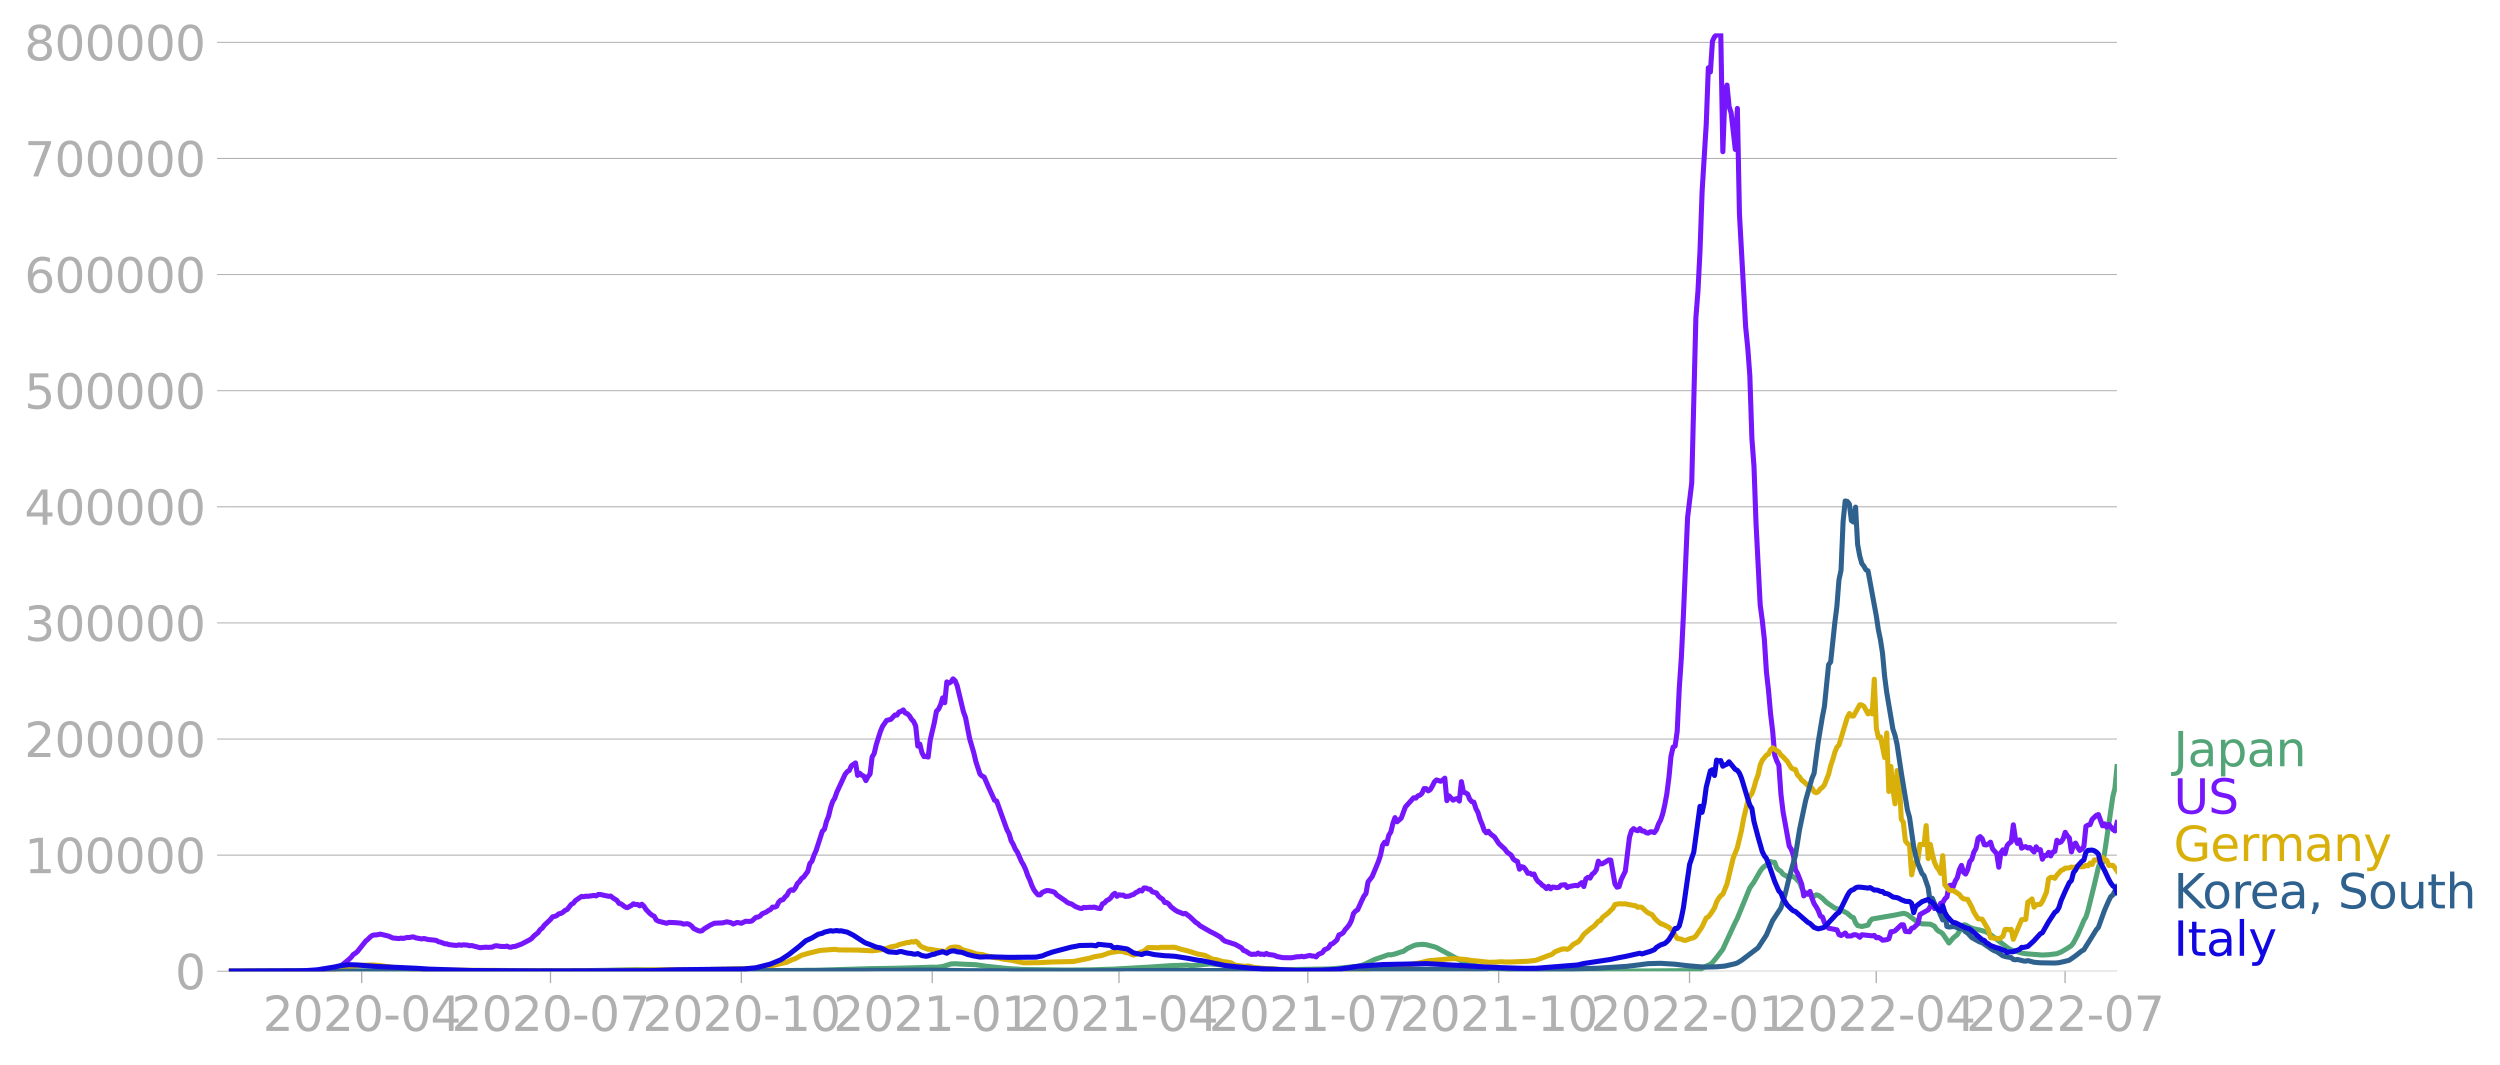 <svg xmlns:xlink="http://www.w3.org/1999/xlink" width="985.137" height="419.721" viewBox="0 0 738.852 314.791" xmlns="http://www.w3.org/2000/svg"><defs><style>*{stroke-linejoin:round;stroke-linecap:butt}</style></defs><g id="figure_1"><path d="M0 314.791h738.852V0H0v314.791z" style="fill:none" id="patch_1"/><g id="axes_1"><path d="M67.645 287.042h558V9.842h-558v277.2z" style="fill:none" id="patch_2"/><g id="matplotlib.axis_1"><g id="xtick_1"><g id="line2d_1"><defs><path id="m5f3903cfe8" d="M0 0v3.5" style="stroke:#b0b0b0;stroke-width:.4"/></defs><use xlink:href="#m5f3903cfe8" x="106.889" y="287.042" style="fill:#b0b0b0;stroke:#b0b0b0;stroke-width:.4"/></g><g style="fill:#b0b0b0" transform="matrix(.14 0 0 -.14 77.641 304.68)" id="text_1"><defs><path id="DejaVuSans-32" d="M1228 531h2203V0H469v531q359 372 979 998 621 627 780 809 303 340 423 576 121 236 121 464 0 372-261 606-261 235-680 235-297 0-627-103-329-103-704-313v638q381 153 712 231 332 78 607 78 725 0 1156-363 431-362 431-968 0-288-108-546-107-257-392-607-78-91-497-524-418-433-1181-1211z" transform="scale(.016)"/><path id="DejaVuSans-30" d="M2034 4250q-487 0-733-480-245-479-245-1442 0-959 245-1439 246-480 733-480 491 0 736 480 246 480 246 1439 0 963-246 1442-245 480-736 480zm0 500q785 0 1199-621 414-620 414-1801 0-1178-414-1799Q2819-91 2034-91q-784 0-1198 620-414 621-414 1799 0 1181 414 1801 414 621 1198 621z" transform="scale(.016)"/><path id="DejaVuSans-2d" d="M313 2009h1684v-512H313v512z" transform="scale(.016)"/><path id="DejaVuSans-34" d="M2419 4116 825 1625h1594v2491zm-166 550h794V1625h666v-525h-666V0h-628v1100H313v609l1940 2957z" transform="scale(.016)"/></defs><use xlink:href="#DejaVuSans-32"/><use xlink:href="#DejaVuSans-30" x="63.623"/><use xlink:href="#DejaVuSans-32" x="127.246"/><use xlink:href="#DejaVuSans-30" x="190.869"/><use xlink:href="#DejaVuSans-2d" x="254.492"/><use xlink:href="#DejaVuSans-30" x="290.576"/><use xlink:href="#DejaVuSans-34" x="354.199"/></g></g><g id="xtick_2"><use xlink:href="#m5f3903cfe8" x="162.689" y="287.042" style="fill:#b0b0b0;stroke:#b0b0b0;stroke-width:.4" id="line2d_2"/><g style="fill:#b0b0b0" transform="matrix(.14 0 0 -.14 133.441 304.68)" id="text_2"><defs><path id="DejaVuSans-37" d="M525 4666h3000v-269L1831 0h-659l1594 4134H525v532z" transform="scale(.016)"/></defs><use xlink:href="#DejaVuSans-32"/><use xlink:href="#DejaVuSans-30" x="63.623"/><use xlink:href="#DejaVuSans-32" x="127.246"/><use xlink:href="#DejaVuSans-30" x="190.869"/><use xlink:href="#DejaVuSans-2d" x="254.492"/><use xlink:href="#DejaVuSans-30" x="290.576"/><use xlink:href="#DejaVuSans-37" x="354.199"/></g></g><g id="xtick_3"><use xlink:href="#m5f3903cfe8" x="219.102" y="287.042" style="fill:#b0b0b0;stroke:#b0b0b0;stroke-width:.4" id="line2d_3"/><g style="fill:#b0b0b0" transform="matrix(.14 0 0 -.14 189.854 304.68)" id="text_3"><defs><path id="DejaVuSans-31" d="M794 531h1031v3560L703 3866v575l1116 225h631V531h1031V0H794v531z" transform="scale(.016)"/></defs><use xlink:href="#DejaVuSans-32"/><use xlink:href="#DejaVuSans-30" x="63.623"/><use xlink:href="#DejaVuSans-32" x="127.246"/><use xlink:href="#DejaVuSans-30" x="190.869"/><use xlink:href="#DejaVuSans-2d" x="254.492"/><use xlink:href="#DejaVuSans-31" x="290.576"/><use xlink:href="#DejaVuSans-30" x="354.199"/></g></g><g id="xtick_4"><use xlink:href="#m5f3903cfe8" x="275.515" y="287.042" style="fill:#b0b0b0;stroke:#b0b0b0;stroke-width:.4" id="line2d_4"/><g style="fill:#b0b0b0" transform="matrix(.14 0 0 -.14 246.267 304.68)" id="text_4"><use xlink:href="#DejaVuSans-32"/><use xlink:href="#DejaVuSans-30" x="63.623"/><use xlink:href="#DejaVuSans-32" x="127.246"/><use xlink:href="#DejaVuSans-31" x="190.869"/><use xlink:href="#DejaVuSans-2d" x="254.492"/><use xlink:href="#DejaVuSans-30" x="290.576"/><use xlink:href="#DejaVuSans-31" x="354.199"/></g></g><g id="xtick_5"><use xlink:href="#m5f3903cfe8" x="330.702" y="287.042" style="fill:#b0b0b0;stroke:#b0b0b0;stroke-width:.4" id="line2d_5"/><g style="fill:#b0b0b0" transform="matrix(.14 0 0 -.14 301.454 304.68)" id="text_5"><use xlink:href="#DejaVuSans-32"/><use xlink:href="#DejaVuSans-30" x="63.623"/><use xlink:href="#DejaVuSans-32" x="127.246"/><use xlink:href="#DejaVuSans-31" x="190.869"/><use xlink:href="#DejaVuSans-2d" x="254.492"/><use xlink:href="#DejaVuSans-30" x="290.576"/><use xlink:href="#DejaVuSans-34" x="354.199"/></g></g><g id="xtick_6"><use xlink:href="#m5f3903cfe8" x="386.502" y="287.042" style="fill:#b0b0b0;stroke:#b0b0b0;stroke-width:.4" id="line2d_6"/><g style="fill:#b0b0b0" transform="matrix(.14 0 0 -.14 357.254 304.68)" id="text_6"><use xlink:href="#DejaVuSans-32"/><use xlink:href="#DejaVuSans-30" x="63.623"/><use xlink:href="#DejaVuSans-32" x="127.246"/><use xlink:href="#DejaVuSans-31" x="190.869"/><use xlink:href="#DejaVuSans-2d" x="254.492"/><use xlink:href="#DejaVuSans-30" x="290.576"/><use xlink:href="#DejaVuSans-37" x="354.199"/></g></g><g id="xtick_7"><use xlink:href="#m5f3903cfe8" x="442.915" y="287.042" style="fill:#b0b0b0;stroke:#b0b0b0;stroke-width:.4" id="line2d_7"/><g style="fill:#b0b0b0" transform="matrix(.14 0 0 -.14 413.667 304.68)" id="text_7"><use xlink:href="#DejaVuSans-32"/><use xlink:href="#DejaVuSans-30" x="63.623"/><use xlink:href="#DejaVuSans-32" x="127.246"/><use xlink:href="#DejaVuSans-31" x="190.869"/><use xlink:href="#DejaVuSans-2d" x="254.492"/><use xlink:href="#DejaVuSans-31" x="290.576"/><use xlink:href="#DejaVuSans-30" x="354.199"/></g></g><g id="xtick_8"><use xlink:href="#m5f3903cfe8" x="499.329" y="287.042" style="fill:#b0b0b0;stroke:#b0b0b0;stroke-width:.4" id="line2d_8"/><g style="fill:#b0b0b0" transform="matrix(.14 0 0 -.14 470.08 304.68)" id="text_8"><use xlink:href="#DejaVuSans-32"/><use xlink:href="#DejaVuSans-30" x="63.623"/><use xlink:href="#DejaVuSans-32" x="127.246"/><use xlink:href="#DejaVuSans-32" x="190.869"/><use xlink:href="#DejaVuSans-2d" x="254.492"/><use xlink:href="#DejaVuSans-30" x="290.576"/><use xlink:href="#DejaVuSans-31" x="354.199"/></g></g><g id="xtick_9"><use xlink:href="#m5f3903cfe8" x="554.515" y="287.042" style="fill:#b0b0b0;stroke:#b0b0b0;stroke-width:.4" id="line2d_9"/><g style="fill:#b0b0b0" transform="matrix(.14 0 0 -.14 525.267 304.68)" id="text_9"><use xlink:href="#DejaVuSans-32"/><use xlink:href="#DejaVuSans-30" x="63.623"/><use xlink:href="#DejaVuSans-32" x="127.246"/><use xlink:href="#DejaVuSans-32" x="190.869"/><use xlink:href="#DejaVuSans-2d" x="254.492"/><use xlink:href="#DejaVuSans-30" x="290.576"/><use xlink:href="#DejaVuSans-34" x="354.199"/></g></g><g id="xtick_10"><use xlink:href="#m5f3903cfe8" x="610.315" y="287.042" style="fill:#b0b0b0;stroke:#b0b0b0;stroke-width:.4" id="line2d_10"/><g style="fill:#b0b0b0" transform="matrix(.14 0 0 -.14 581.067 304.68)" id="text_10"><use xlink:href="#DejaVuSans-32"/><use xlink:href="#DejaVuSans-30" x="63.623"/><use xlink:href="#DejaVuSans-32" x="127.246"/><use xlink:href="#DejaVuSans-32" x="190.869"/><use xlink:href="#DejaVuSans-2d" x="254.492"/><use xlink:href="#DejaVuSans-30" x="290.576"/><use xlink:href="#DejaVuSans-37" x="354.199"/></g></g></g><g id="matplotlib.axis_2"><g id="ytick_1"><path d="M67.645 287.042h558" clip-path="url(#p2daef84102)" style="fill:none;stroke:#b0b0b0;stroke-width:.3;stroke-linecap:square" id="line2d_11"/><g id="line2d_12"><defs><path id="m4e6858ea18" d="M0 0h-3.5" style="stroke:#b0b0b0;stroke-width:.3"/></defs><use xlink:href="#m4e6858ea18" x="67.645" y="287.042" style="fill:#b0b0b0;stroke:#b0b0b0;stroke-width:.3"/></g><use xlink:href="#DejaVuSans-30" style="fill:#b0b0b0" transform="matrix(.14 0 0 -.14 51.737 292.36)" id="text_11"/></g><g id="ytick_2"><path d="M67.645 252.726h558" clip-path="url(#p2daef84102)" style="fill:none;stroke:#b0b0b0;stroke-width:.3;stroke-linecap:square" id="line2d_13"/><use xlink:href="#m4e6858ea18" x="67.645" y="252.726" style="fill:#b0b0b0;stroke:#b0b0b0;stroke-width:.3" id="line2d_14"/><g style="fill:#b0b0b0" transform="matrix(.14 0 0 -.14 7.2 258.045)" id="text_12"><use xlink:href="#DejaVuSans-31"/><use xlink:href="#DejaVuSans-30" x="63.623"/><use xlink:href="#DejaVuSans-30" x="127.246"/><use xlink:href="#DejaVuSans-30" x="190.869"/><use xlink:href="#DejaVuSans-30" x="254.492"/><use xlink:href="#DejaVuSans-30" x="318.115"/></g></g><g id="ytick_3"><path d="M67.645 218.41h558" clip-path="url(#p2daef84102)" style="fill:none;stroke:#b0b0b0;stroke-width:.3;stroke-linecap:square" id="line2d_15"/><use xlink:href="#m4e6858ea18" x="67.645" y="218.411" style="fill:#b0b0b0;stroke:#b0b0b0;stroke-width:.3" id="line2d_16"/><g style="fill:#b0b0b0" transform="matrix(.14 0 0 -.14 7.2 223.73)" id="text_13"><use xlink:href="#DejaVuSans-32"/><use xlink:href="#DejaVuSans-30" x="63.623"/><use xlink:href="#DejaVuSans-30" x="127.246"/><use xlink:href="#DejaVuSans-30" x="190.869"/><use xlink:href="#DejaVuSans-30" x="254.492"/><use xlink:href="#DejaVuSans-30" x="318.115"/></g></g><g id="ytick_4"><path d="M67.645 184.096h558" clip-path="url(#p2daef84102)" style="fill:none;stroke:#b0b0b0;stroke-width:.3;stroke-linecap:square" id="line2d_17"/><use xlink:href="#m4e6858ea18" x="67.645" y="184.096" style="fill:#b0b0b0;stroke:#b0b0b0;stroke-width:.3" id="line2d_18"/><g style="fill:#b0b0b0" transform="matrix(.14 0 0 -.14 7.2 189.415)" id="text_14"><defs><path id="DejaVuSans-33" d="M2597 2516q453-97 707-404 255-306 255-756 0-690-475-1069Q2609-91 1734-91q-293 0-604 58T488 141v609q262-153 574-231 313-78 654-78 593 0 904 234t311 681q0 413-289 645-289 233-804 233h-544v519h569q465 0 712 186t247 536q0 359-255 551-254 193-729 193-260 0-557-57-297-56-653-174v562q360 100 674 150t592 50q719 0 1137-327 419-326 419-882 0-388-222-655t-631-370z" transform="scale(.016)"/></defs><use xlink:href="#DejaVuSans-33"/><use xlink:href="#DejaVuSans-30" x="63.623"/><use xlink:href="#DejaVuSans-30" x="127.246"/><use xlink:href="#DejaVuSans-30" x="190.869"/><use xlink:href="#DejaVuSans-30" x="254.492"/><use xlink:href="#DejaVuSans-30" x="318.115"/></g></g><g id="ytick_5"><path d="M67.645 149.78h558" clip-path="url(#p2daef84102)" style="fill:none;stroke:#b0b0b0;stroke-width:.3;stroke-linecap:square" id="line2d_19"/><use xlink:href="#m4e6858ea18" x="67.645" y="149.78" style="fill:#b0b0b0;stroke:#b0b0b0;stroke-width:.3" id="line2d_20"/><g style="fill:#b0b0b0" transform="matrix(.14 0 0 -.14 7.2 155.1)" id="text_15"><use xlink:href="#DejaVuSans-34"/><use xlink:href="#DejaVuSans-30" x="63.623"/><use xlink:href="#DejaVuSans-30" x="127.246"/><use xlink:href="#DejaVuSans-30" x="190.869"/><use xlink:href="#DejaVuSans-30" x="254.492"/><use xlink:href="#DejaVuSans-30" x="318.115"/></g></g><g id="ytick_6"><path d="M67.645 115.465h558" clip-path="url(#p2daef84102)" style="fill:none;stroke:#b0b0b0;stroke-width:.3;stroke-linecap:square" id="line2d_21"/><use xlink:href="#m4e6858ea18" x="67.645" y="115.465" style="fill:#b0b0b0;stroke:#b0b0b0;stroke-width:.3" id="line2d_22"/><g style="fill:#b0b0b0" transform="matrix(.14 0 0 -.14 7.2 120.784)" id="text_16"><defs><path id="DejaVuSans-35" d="M691 4666h2478v-532H1269V2991q137 47 274 70 138 23 276 23 781 0 1237-428 457-428 457-1159 0-753-469-1171Q2575-91 1722-91q-294 0-599 50Q819 9 494 109v635q281-153 581-228t634-75q541 0 856 284 316 284 316 772 0 487-316 771-315 285-856 285-253 0-505-56-251-56-513-175v2344z" transform="scale(.016)"/></defs><use xlink:href="#DejaVuSans-35"/><use xlink:href="#DejaVuSans-30" x="63.623"/><use xlink:href="#DejaVuSans-30" x="127.246"/><use xlink:href="#DejaVuSans-30" x="190.869"/><use xlink:href="#DejaVuSans-30" x="254.492"/><use xlink:href="#DejaVuSans-30" x="318.115"/></g></g><g id="ytick_7"><path d="M67.645 81.15h558" clip-path="url(#p2daef84102)" style="fill:none;stroke:#b0b0b0;stroke-width:.3;stroke-linecap:square" id="line2d_23"/><use xlink:href="#m4e6858ea18" x="67.645" y="81.15" style="fill:#b0b0b0;stroke:#b0b0b0;stroke-width:.3" id="line2d_24"/><g style="fill:#b0b0b0" transform="matrix(.14 0 0 -.14 7.2 86.468)" id="text_17"><defs><path id="DejaVuSans-36" d="M2113 2584q-425 0-674-291-248-290-248-796 0-503 248-796 249-292 674-292t673 292q248 293 248 796 0 506-248 796-248 291-673 291zm1253 1979v-575q-238 112-480 171-242 60-480 60-625 0-955-422-329-422-376-1275 184 272 462 417 279 145 613 145 703 0 1111-427 408-426 408-1160 0-719-425-1154Q2819-91 2113-91q-810 0-1238 620-428 621-428 1799 0 1106 525 1764t1409 658q238 0 480-47t505-140z" transform="scale(.016)"/></defs><use xlink:href="#DejaVuSans-36"/><use xlink:href="#DejaVuSans-30" x="63.623"/><use xlink:href="#DejaVuSans-30" x="127.246"/><use xlink:href="#DejaVuSans-30" x="190.869"/><use xlink:href="#DejaVuSans-30" x="254.492"/><use xlink:href="#DejaVuSans-30" x="318.115"/></g></g><g id="ytick_8"><path d="M67.645 46.834h558" clip-path="url(#p2daef84102)" style="fill:none;stroke:#b0b0b0;stroke-width:.3;stroke-linecap:square" id="line2d_25"/><use xlink:href="#m4e6858ea18" x="67.645" y="46.834" style="fill:#b0b0b0;stroke:#b0b0b0;stroke-width:.3" id="line2d_26"/><g style="fill:#b0b0b0" transform="matrix(.14 0 0 -.14 7.2 52.153)" id="text_18"><use xlink:href="#DejaVuSans-37"/><use xlink:href="#DejaVuSans-30" x="63.623"/><use xlink:href="#DejaVuSans-30" x="127.246"/><use xlink:href="#DejaVuSans-30" x="190.869"/><use xlink:href="#DejaVuSans-30" x="254.492"/><use xlink:href="#DejaVuSans-30" x="318.115"/></g></g><g id="ytick_9"><path d="M67.645 12.519h558" clip-path="url(#p2daef84102)" style="fill:none;stroke:#b0b0b0;stroke-width:.3;stroke-linecap:square" id="line2d_27"/><use xlink:href="#m4e6858ea18" x="67.645" y="12.519" style="fill:#b0b0b0;stroke:#b0b0b0;stroke-width:.3" id="line2d_28"/><g style="fill:#b0b0b0" transform="matrix(.14 0 0 -.14 7.2 17.838)" id="text_19"><defs><path id="DejaVuSans-38" d="M2034 2216q-450 0-708-241-257-241-257-662 0-422 257-663 258-241 708-241t709 242q260 243 260 662 0 421-258 662-257 241-711 241zm-631 268q-406 100-633 378-226 279-226 679 0 559 398 884 399 325 1092 325 697 0 1094-325t397-884q0-400-227-679-226-278-629-378 456-106 710-416 255-309 255-755 0-679-414-1042Q2806-91 2034-91q-771 0-1186 362-414 363-414 1042 0 446 256 755 257 310 713 416zm-231 997q0-362 226-565 227-203 636-203 407 0 636 203 230 203 230 565 0 363-230 566-229 203-636 203-409 0-636-203-226-203-226-566z" transform="scale(.016)"/></defs><use xlink:href="#DejaVuSans-38"/><use xlink:href="#DejaVuSans-30" x="63.623"/><use xlink:href="#DejaVuSans-30" x="127.246"/><use xlink:href="#DejaVuSans-30" x="190.869"/><use xlink:href="#DejaVuSans-30" x="254.492"/><use xlink:href="#DejaVuSans-30" x="318.115"/></g></g></g><path d="m67.645 287.041 42.31-.103 12.264-.018 15.942.11 26.368-.047 14.103-.207 9.198-.175 7.358.118 22.075.174 8.584-.03 15.33-.099 15.943-.49 7.971-.12 7.972-.229 2.452-.085 1.227.029 1.84-.218 1.226-.383 1.226-.379 1.226-.059 2.453.133 3.68.15 3.065.457 6.132.655 4.906.308 12.876.153 6.746-.058 6.745-.202 10.424-.586 6.745-.452 4.905-.156 1.227.16 5.518-.52 15.33 1.41 5.519.242 3.679.018 10.424-.182 3.066-.221 4.292-.453 1.227-.08 1.226-.31 1.226-.491 2.453-1.196 4.292-1.473.614.067 1.226-.266 1.84-.614.613-.139 1.226-.855 1.84-.841.613-.219 1.84-.186 1.226.097 2.453.638.613.215 7.358 3.948 4.905 1.605 1.84.425 1.84.214 1.226.064 1.84.201 3.065.192 5.52.169 26.366.16 22.688-.166 1.226-.292 1.227-.661 1.226-.647.613-.25.614-.516 1.226-1.48 1.84-2.416 1.84-3.996 1.839-3.97.613-1.168 3.679-9.01 1.226-1.731 1.84-3.204.613-.857.613-.58.613-.346.614-.956.613-.148.613.232.613-.006.613 1.661.614.61.613.387.613.83 1.84 1.081.613-.641 1.226.687.613.721.613.52.614 1.664.613 1.08 1.226.847.613.043.614.2.613.38.613-.447.613.099 1.226.893 1.227 1.248 2.453 1.677 1.84.536 1.226.659.613.328 1.226 1.075.613.235.613 1.497.614.829 1.226.278 1.84-.414.613-1.187.613-.622 6.745-1.162 2.453-.51.613.105.613.25 2.453 1.838 1.226.733.613.178 2.453.103 1.227.573.613.927.613.57.613.27.613.49 1.84 2.736 1.226-1.46 1.227-1.013 1.84-2.863.612-.005 1.227.696 1.226.44 1.84.382 1.84.556 1.226.766 5.518 4.237.613.274 1.227.38 1.84.552 1.226.226 4.905.383 1.84-.095 2.453-.287 1.226-.494 1.84-1.085 1.226-.799.613-.824 1.226-2.308 1.227-2.79.613-1.51.613-.996.613-1.952 1.84-7.442 1.226-5.252.614-1.914.613.455.613-2.844 2.453-16.735.613-2.467.613-6.356h0" clip-path="url(#p2daef84102)" style="fill:none;stroke:#53a577;stroke-width:1.5;stroke-linecap:square" id="line2d_29"/><path d="m67.645 287.041 27.593-.097 2.453-.183 1.227-.311 1.84-.964 2.452-2.023.613-.6.613-.792.613-.353.614-.54 2.452-3.092.614-.474.613-.643.613-.472.613-.18.613.006 1.227-.255 2.452.598 1.227.546 1.84.179.613-.144.613.11 1.226-.31.613.057.613-.176.614-.027.613.267 1.226.222.613.11.614-.143 1.226.313 1.84.185.613.096.613.378.613.114 1.226.476.614.03.613.22 1.84.225h.613l.613-.158.613.141.613-.138 1.226.087.614.189.613-.07 2.453.633 1.84-.141.612.061 1.227-.086.613-.327.613-.066 1.226.191 1.227.035.613-.126.613.278.613.043.614-.19.613-.053 1.84-.67 2.452-1.277.613-.432.613-.695 1.227-.993.613-.882.613-.438.613-.838 1.84-1.738.613-.767.613-.12.614-.255.613-.53.613-.092.613-.363.613-.548.613-.23 1.227-1.562.613-.314.613-.794 1.84-1.24.613.116.613-.19.613.059 1.84-.263.613.144.613-.425.613.006 2.453.53.613-.067.614.518 1.226.753.613.884.613.156 1.227.924.613.195 1.226-.662.613-.487.614.23.613-.043.613.417.613-.467.613.565.614.962 1.226 1.265.613.46.613.32.613 1.104.614.33 2.452.623.614-.265 1.84.073 1.839.165.613.263 1.226-.117.613.246.614.431.613.747 1.226.59.613.181.614-.096.613-.548 1.84-1.131 1.226-.56 2.452-.103 1.227-.313 1.226.258.613.384 1.227-.463 1.226.25 1.227-.59 1.226.051.613-.123 1.226-1.086.614-.08.613-.298.613-.675 1.226-.505.614-.457.613-.276.613-.74.613.026.613-.259.614-1.264.613-.57.613-.11.613-.79.613-.562.613-1.154.614-.432.613.163.613-.76.613-1.263.613-.572.614-.892.613-.44 1.226-1.67.613-2.331.613-.676.614-1.803.613-1.334 1.84-5.722.613-.578.613-2.324.613-1.506.613-2.572.613-1.813.614-.982.613-1.772 2.452-5.296.614-.773.613-.337.613-1.393 1.226-.841.614 3.679.613-.636.613.569.613.305.613 1.304.614-1.154.613-.782.613-5.048.613-1.016.613-2.637 1.227-3.898.613-1.468 1.226-1.793 1.227-.297 1.226-1.305.613.036.613-.921.614-.162.613-.444.613.916.613.216.613.636.613.999.614.655.613 1.338.613 5.92.613-.567.613 2.511.614 1.155.613-.002.613.154.613-5.007 1.227-5.224.613-3.306.613-.598.613-1.318.613-2.033.613 1.414.614-6.136.613.37.613-.364.613-.905.613.541.614 1.492 1.84 7.685.612 1.68 1.227 6.279 1.226 4.165.613 2.61 1.227 3.722.613.55.613.289 1.226 2.829 1.84 4.047.613.21 3.066 8.505.613 1.149.613 2.084.614 1.061.613 1.426.613.895 1.226 2.776.614 1.036.613 1.34.613 1.773.613 1.296.613 1.676.613 1.246.614.832.613.64.613-.002.613-.717 1.227-.534.613-.012 1.226.294.613.247.614.757 2.452 1.672.613.498.614.31.613.144 1.226.805 1.227.465.613.115.613-.34.613.07 1.227-.103.613.047.613-.1 1.226.368.613.059.614-1.396.613-.257.613-.722.613-.255.613-.536.614-.905.613-.432.613.893.613-.452.613.115.614-.04.613.41 1.226-.114.613-.307.613-.157.614-.526.613-.277.613-.468.613.24.613-.882.614.008.613.299.613.062.613.738 1.227.356.613.902.613.552.613.356.613 1.009.613.025.614.444.613.797 1.226.947.613.387 1.84.745.613-.114 1.226.908 1.84 1.738.613.377.613.6 3.066 1.758 1.227.603 1.84 1.06.612.657.614.468 3.066.98 1.84 1.025.612.765.614.183 1.226.8.613.215.613-.112.613.065.614-.382.613.383.613-.09.613.176.613-.357.614.316 1.226.149.613.113.613.326 1.84.348 2.453.035 1.84-.316.612.016.614-.148.613.163 1.84-.416.613.194.613.016.613.23.613-.726 1.226-.518.614-.875.613-.23.613-.366.613-1.006.613-.208 1.227-1.08.613-1.497.613-.195.613-.42.614-.953.613-.647.613-.814.613-1.204.613-2.093.613-.718.614-.374 1.226-2.736.613-1.267.613-.785.614-3.463 1.226-1.556 1.84-4.442.613-1.82.613-2.964.613-.937.613.475.613-2.521.614-.983.613-2.55.613-1.686.613 1.23 1.227-1.077 1.226-3.302 2.453-2.73.613.127.613-.68.613-.19.613-.557.614-1.4.613.02.613.652.613-.382.613-1.03.614-1.25.613-.565 1.226.386.613-.344.613-.564.614 6.642.613-1.432 1.226 1.29.613-.322.614-.158.613.742.613-5.737.613 3.125.613.18.614.375.613 1.527.613.695.613.17.613 1.91.613 1.16.614 2.055.613 1.451.613 1.77.613.71.613-.464.614.778 1.226.929 1.226 1.898 1.84 1.709.613.859 1.226.886.614 1.147.613.46.613.25.613 2.297.613-.754.614.183.613.714.613 1.075.613-.047.613.393.614-.142.613 1.407.613.825.613.435.613.663.613.361.614.612.613-.667.613.748.613-.537 1.227.188.613-.092.613-.644 1.226-.137.613.832.614-.31 1.84-.335.612.123 1.227-.936.613 1.167.613-2.287.613-.446.614.241.613-1.142.613-.437.613-.87.613-2.56.613.816.614-.069 1.84-1.106.612.062 1.227 7.057.613.923.613-.163.613-2.043 1.227-2.515 1.226-10.036.613-1.951.613-.59.614.422.613.189.613-.628.613.703.613.02.614.477.613.141.613-.382.613.021.613.2.614-.844.613-1.688.613-1.136.613-1.808.613-2.675.613-3.264.614-4.8.613-6.276.613-2.738.613-.34.613-4.371.614-12.772.613-8.952.613-12.665 1.226-28.73 1.227-10.279 1.226-48.758.613-7.869.613-11.977.614-17.458 1.226-20 .613-16.615.613 1.219.614-9.118.613-1.29 1.226-1.024.613.257.614 34.745.613-16.77.613-2.916.613 6.312.613 1.91 1.227 10.793.613-12.11.613 31.199 1.84 33.46.613 6.073.613 8.21.613 18.562.613 8.195.613 17.01 1.227 24.053.613 4.52.613 5.612.613 9.615.614 5.454.613 6.935.613 5.083.613 7.168.613 1.694.614 1.233.613 8.665.613 5.064 1.84 10.193.613 1.003.613 1.731.613 4.288.613 1.07 1.227 3.162.613 3.474.613-.785.613.234.613-.774.614 2.099.613 1.552.613.907.613 1.134.613 1.593.613.286.614 1.704 1.226 1.605 2.453.476.613 1.408.613.265 1.227-.734.613.899 1.226-.052.613-.337.613-.01.614.252.613.5.613-.74 3.066.326.613-.131.613.697.614-.116.613.345.613.492 1.226-.16.613-.244.614-2.099.613-.045.613-.234 1.84-1.765.613-.004.613 1.941 1.226.118.614-1.035.613-.173 1.226-1.205.613-2.678 2.453-1.389.613-1.034.613-.768.614 1.412 1.226-.366.613-1.202.613-.21.613-1.08.614-.553.613-3.315.613-.189.613.536.613-1.736.614-1.015.613-2.364.613-1.249.613 2.028.613.527.614-1.292.613-2.387.613-.703.613-2.136.613-1.039.613-3.025.614-.482.613.614.613 1.776.613.075.613-.31.614-.508.613 2.01 1.226 1.372.613 4.009.614-4.283.613-.853.613 1.166.613-2.43.613-.672.613-.445.614-5.002.613 4.104.613 1.386.613-1.04.613 2.453.614-.37.613-.082.613.41.613-.16 1.227 1.343.613-1.55.613.858.613-.017.613 2.836.613-1.067.614-.028.613-.94.613 1.058.613-1.135.613-.204.614-3.297.613.718.613-.238.613-.898.613-1.926.614 1.011.613.677.613 4.097.613-2.103.613-.502.613 1.255.614.921.613-.413.613-.768.613-5.968.613-.348.614-.138.613-1.575 1.226-1.154.613-.235 1.227 3.327.613-.592.613.992.613-.823 1.227 1.514.613.419.613-2.474h0" clip-path="url(#p2daef84102)" style="fill:none;stroke:#7516fd;stroke-width:1.5;stroke-linecap:square" id="line2d_30"/><path d="m67.645 287.041 26.98-.098 3.68-.226 3.678-.67 3.066-.669 4.906-.204 2.453.21 4.905.688 4.292.234 8.585.4 26.367.161 3.68-.027 4.905.063 14.103-.052 19.009-.273 3.679.06 4.905-.049 15.943-.374 4.906-.697 4.905-1.16 1.227-.611 1.226-.436 1.84-.995 1.84-.528 1.225-.303 2.453-.6 3.68-.269.613-.045 1.226.17 1.226.008 4.293.034 4.292.22 1.226-.112 1.227-.212.613-.022 1.84-.569.613-.25 1.84-.336.612-.339 2.453-.617.613-.013.613-.25.614.146.613-.258.613.404.613.826.613.442 1.84.715.613-.018 2.453.439 1.226.108.613.302.614-.437.613-.589.613-.325 1.226-.174 1.227.14.613.465.613.295 2.453.66 1.226.455 1.227.19.613.021 1.226.38 3.066.635.613.014 1.227.336 2.452.323 3.68.786 4.905-.069 1.84-.105 2.452-.1 5.519-.12 4.906-1.017 1.226-.392 1.226-.199 1.227-.215 1.84-.67 1.226-.275 1.84-.243.612-.015.614.115.613.244 1.226.198.613.361.613.191.614-.175 1.84-.803.612-.192 1.227-1.031 2.453.02.613.058.613-.156 4.292-.008 1.84.61 1.84.425 3.065.967 1.84.331.613.223 1.84.936 1.226.168 1.84.566 1.226.128 1.226.246 1.227.706 3.066.33.613-.112.613.082 1.226.36 3.68.328 2.452.12 2.453.286 4.905.144 7.972-.017 5.519-.18 14.103-.649 7.971-1.401 2.453-.609 5.519-.505 1.84-.134 2.452.16 1.226.074 1.84.331 1.226.088 3.68.414 1.839-.006 1.84-.155 1.226.076 1.84.005 4.905-.219 1.84-.201.613-.089 3.679-1.403.613-.181.613-.304.613-.586 1.84-.719.613-.15.613-.017.613.138.614-.29 1.226-1.221 1.226-.614.614-.54 1.226-1.741 1.84-1.596 1.226-.898 1.226-1.388.613-.213.614-.923 1.84-1.449.612-.689.614-.519.613-1.15 1.226-.238 1.227.042.613-.015 2.452.479.614.075.613.475.613-.118.613.127 1.227 1.17.613.462 1.226.555.613.897.614.683 1.226 1.04.613.161 1.84.917.613.576.613.762 1.226 1.953 1.227.222.613.275.613.106 1.227-.49 1.226-.344.613-.465 1.84-2.722 1.226-2.625.613-.33.613-.742 1.227-1.892.613-1.759.613-1.085.613-.782.614-.436 1.226-2.97 1.84-7.721 1.226-3.049 1.226-5.11.613-3.411 1.227-5.083.613-1.644.613-.732.613-1.748.613-2.181.614-1.617.613-2.877.613-1.405 1.226-1.527.614-.34.613-1.263.613-.576 1.84 1.211.613.922.613.507 1.226 1.3 1.227 2 .613.35.613.127.613 1.634.613.535.614.946.613.456 1.226 1.147.613.565.614.186.613 1.11.613.277.613-.336.613-.803.613-.44.614-.788 1.226-3.144.613-2.553.613-1.728.614-2.2.613-1.457.613-.684 2.453-8.138.613-1.135.613.726.613.003 1.84-3.323.613.066.613.403 1.227 2.225.613-.749.613.748.613-10.25.613 14.537.614 2.724.613-.194 1.226 6.101.613-7.267.613 17.267.614-7.39.613 6.912.613 4.137.613-9.826.613 2.047.614 12.321.613.902.613 5.545.613.769.613.505.614 8.724.613-2.938.613-1.027.613-.238.613-4.78 1.227.049.613-5.604.613 9.735.613-4.189.613 2.947.614 2.342.613 1.346.613.787.613 1.141.613-5.227.613 8.608 1.227 1.549.613.158.613.033.613.292 1.227.825.613.788.613.51 1.227.165 1.226 2.269.613 1.482 1.226 1.94 1.227.166 1.84 3.125.613 2.307 1.226.172 1.226.149.614-.285.613-.432.613-2.002.613-.054.613.133.613-.129.614 2.949 2.452-5.798 1.227-.098.613-5.103.613-.377.613-.564.614 2.44.613-.732 1.226-.077.613-.846 1.227-2.8.613-3.925.613-.445h.613l.613.302.614-.943 1.226-1.374.613-.24.613-.458 1.227-.077.613-.253.613.158 1.226-.361.614.135 1.226-.056.613-.355.613.153.614-.82.613.393.613-1.33h.613l.613.172.614-.292.613-.657.613.761.613.092.613 1.522h1.227l.613.746.613.942h0" clip-path="url(#p2daef84102)" style="fill:none;stroke:#d8b009;stroke-width:1.5;stroke-linecap:square" id="line2d_31"/><path d="m67.645 287.041 19.009-.104 4.292-.104 9.198.174 12.877.019 28.82.003 122.637-.262 5.519-.072 5.518.019 10.425.158 11.65.038 37.404-.068 12.264-.03 10.424.016 7.359.007 14.716.048 9.811-.125 7.358-.21 22.688-.133 7.358.052 9.198-.08 1.84.008 3.679-.265 1.84.082 5.518.202 7.358.162 3.68-.13 4.905-.151 6.745-.122 9.198-.585 3.679-.457 2.453-.331 3.679-.103 4.292.268 3.066.379 4.292.39 2.453.07 2.453-.084 2.453-.2 3.066-.703.613-.22 1.226-.742 4.906-3.73 2.452-3.752 1.84-4.265 2.453-3.731 1.226-3.916 1.226-5.058 1.227-4.37.613-2.077 1.226-7.74 1.227-5.886.613-2.88 1.84-6.446.613-1.411 1.226-9.269 1.226-7.41.614-3.123 1.226-12.35.613-.79 1.227-11.565.613-4.856.613-7.824.613-2.858.613-14.402.614-6.08.613.113.613.758.613 4.932.613.422.613-4.411.614 11.065.613 3.315.613 2.248.613.813.613 1.076.614.311 2.452 13.319.614 4.11.613 2.942.613 3.989.613 6.779.613 4.702 1.84 10.947.613 1.778.613 2.712 1.227 8.197 1.84 11.205.612 2.117 1.227 8.644.613 2.823.613 2.196 1.226 2.978.614.656 1.226 3.562.613 4.452.613-1.322 1.227 2.897.613.7 1.226 2.795.613-2.073.614 3.985.613.181 1.226-.137.613.055 1.227.565.613-.279.613.49.613.718.614.358 1.226 1.344 1.84 1.038.613.3.613.163 3.066 2.11.613.326.613.188 1.84 1.285 1.226.314 1.226.193.614.54.613.12.613-.11 1.84.453.613.059.613-.176 1.84.499 1.84.156 4.291.071 1.227-.1 1.84-.41 1.226-.326 1.84-1.28 1.839-1.457.613-.315 2.453-3.936 1.226-2.008.613-.667 1.84-5.112 1.226-2.792.613-1.23.614-.47 1.226-2.428h0" clip-path="url(#p2daef84102)" style="fill:none;stroke:#2f618f;stroke-width:1.5;stroke-linecap:square" id="line2d_32"/><path d="m67.645 287.042 21.462-.107 3.679-.243 1.226-.11 4.906-.811 1.84-.415 2.452-.253 2.453.085 5.518.44 12.264.553 3.066.221 12.877.423 19.622.14 3.066-.009 3.679.018 26.367-.099 4.292-.154 3.68-.116 19.621-.234 3.68-.358 4.292-1.09 2.453-1.02.613-.243 2.452-1.617 3.066-2.397 1.84-1.602 1.84-.837 1.84-1.1 1.225-.28.614-.337 1.84-.44.612.125 1.227-.169.613.142.613-.064 1.226.268.614.121 1.84.933 3.065 1.993.613.32 1.227.443 1.84.749 1.226.218.613.221 1.226.695.613.264 2.453.184.613-.236.614-.06 1.84.478 1.225.131.614.18.613.01.613-.179 1.226.592 1.227.215.613-.113 1.226-.422.614-.07.613-.26 1.226-.312.613-.203 1.227.478.613-.4.613-.214.613-.085.613.055.614.224 1.226.125.613.18 1.227.48 1.84.447 1.839.314 1.84-.07 2.452.037 4.292.123 7.972-.062 1.84-.372 1.226-.513 1.84-.637 5.518-1.453 1.226-.208 1.227-.253 3.679-.076 1.226.166.613-.454 3.066.312.613.022.614.569.613.131.613-.13 2.453.384.613.11 1.84 1.15 2.452.484.613-.279.614-.121.613.012 1.84.404 3.065.328 1.227.053 1.84.125 3.678.573 3.066.581 1.227.15 6.745 1.4 3.679.422 4.905.447 12.877.584 6.745-.03 4.906-.265 3.679-.504 2.453-.415 7.358-.505 7.971-.163 2.453-.042 2.453-.087 12.264.686 4.292.268 5.519.24 4.292.142 3.066.073 3.066-.02 12.263-.977 1.84-.437 7.971-1.207 2.453-.529 1.84-.338 4.292-.961.613.21 2.453-.75 1.226-.498.614-.666 1.226-.743 1.226-.42.613-.497.614-.644 1.226-1.983.613-1.31.613-.029.614-.715.613-2.33.613-3.024 1.226-8.632.614-4.238 1.226-3.603 1.84-13.532.613 1.763.613-2.76.613-4.632 1.226-4.856.614-.349.613 1.709.613-4.538.613.225.613-.089.614 1.668.613-.373.613-.234.613-.7 1.84 2.248.613.28.613.826.613 1.472 1.84 6.078.613 1.881.613.982.613 3.823 1.227 4.642 1.226 4.298.613 1.234.613.786.614 1.513 1.84 5.287 1.226 2.822.613.629.613 1.54 1.226 1.957 1.227 1.242.613.497.613.21 3.68 3.208.612.304 1.227 1.187 1.226.423 1.226-.295.614-.215 3.679-3.979.613-.345 2.453-4.991.613-1.032.613-.565.613-.184.613-.514.614-.207.613-.013 1.84.21.613.092.613-.166 1.226.746.613-.031.614.157.613.275.613.01.613.559.613.075.613.208 1.227.803 1.226.182.613.238.614.358 1.226.483 1.226.076.614.496.613 2.781.613-1.855 1.84-1.389 1.839-.684.613.59.613.291 1.227 1.538.613.748.613.304.613-1.59.613 2 .614 1.045 1.226 1.386.613.508.613.08 3.066 1.48 1.227.35 3.679 3.214.613.184.613.696.613.332.614.483 1.84.676.612.106 1.227.557.613.154.613.595.613-.206 1.227-.056 1.84-.676.612-.604.614.017 1.226-.286 1.84-1.702 1.84-2.04.612-.306 1.84-3.228 1.84-2.804.613-.398.613-1.024.613-1.99 1.226-2.808 1.227-2.582.613-.582.613-2.395.613-.713.613-1.184 1.227-1.37.613-.423.613-2.298.613-.541 1.227-.09.613.193.613.369.613.616.614 2.535 1.226 2.34 1.226 2.616.613 1.089.614.84.613.388.613 1.591h0" clip-path="url(#p2daef84102)" style="fill:none;stroke:#1007e1;stroke-width:1.5;stroke-linecap:square" id="line2d_33"/><g style="fill:#53a577" transform="matrix(.14 0 0 -.14 642.385 226.469)" id="text_20"><defs><path id="DejaVuSans-4a" d="M628 4666h631V325q0-844-320-1225T-91-1281h-240v531h197q418 0 590 235 172 234 172 840v4341z" transform="scale(.016)"/><path id="DejaVuSans-61" d="M2194 1759q-697 0-966-159t-269-544q0-306 202-486 202-179 548-179 479 0 768 339t289 901v128h-572zm1147 238V0h-575v531q-197-318-491-470T1556-91q-537 0-855 302-317 302-317 808 0 590 395 890 396 300 1180 300h807v57q0 397-261 614t-733 217q-300 0-585-72-284-72-546-216v532q315 122 612 182 297 61 578 61 760 0 1135-394 375-393 375-1193z" transform="scale(.016)"/><path id="DejaVuSans-70" d="M1159 525v-1856H581v4831h578v-531q182 312 458 463 277 152 661 152 638 0 1036-506 399-506 399-1331T3314 415Q2916-91 2278-91q-384 0-661 152-276 152-458 464zm1957 1222q0 634-261 995t-717 361q-457 0-718-361t-261-995q0-634 261-995t718-361q456 0 717 361t261 995z" transform="scale(.016)"/><path id="DejaVuSans-6e" d="M3513 2113V0h-575v2094q0 497-194 743-194 247-581 247-466 0-735-297-269-296-269-809V0H581v3500h578v-544q207 316 486 472 280 156 646 156 603 0 912-373 310-373 310-1098z" transform="scale(.016)"/></defs><use xlink:href="#DejaVuSans-4a"/><use xlink:href="#DejaVuSans-61" x="29.492"/><use xlink:href="#DejaVuSans-70" x="90.771"/><use xlink:href="#DejaVuSans-61" x="154.248"/><use xlink:href="#DejaVuSans-6e" x="215.527"/></g><g style="fill:#7516fd" transform="matrix(.14 0 0 -.14 642.385 240.469)" id="text_21"><defs><path id="DejaVuSans-55" d="M556 4666h635V1831q0-750 271-1080 272-329 882-329 606 0 878 329 272 330 272 1080v2835h634V1753q0-912-452-1378Q3225-91 2344-91q-885 0-1337 466-451 466-451 1378v2913z" transform="scale(.016)"/><path id="DejaVuSans-53" d="M3425 4513v-616q-359 172-678 256-319 85-616 85-515 0-795-200t-280-569q0-310 186-468 186-157 705-254l381-78q706-135 1042-474t336-907q0-679-455-1029Q2797-91 1919-91q-331 0-705 75-373 75-773 222v650q384-215 753-325 369-109 725-109 540 0 834 212 294 213 294 607 0 343-211 537t-692 291l-385 75q-706 140-1022 440-315 300-315 835 0 619 436 975t1201 356q329 0 669-60 341-59 697-177z" transform="scale(.016)"/></defs><use xlink:href="#DejaVuSans-55"/><use xlink:href="#DejaVuSans-53" x="73.193"/></g><g style="fill:#d8b009" transform="matrix(.14 0 0 -.14 642.385 254.469)" id="text_22"><defs><path id="DejaVuSans-47" d="M3809 666v1253H2778v519h1656V434q-365-259-806-392-440-133-940-133-1094 0-1712 639-617 640-617 1780 0 1144 617 1783 618 639 1712 639 456 0 867-113 411-112 758-331v-672q-350 297-744 447t-828 150q-857 0-1287-478-429-478-429-1425 0-944 429-1422 430-478 1287-478 334 0 596 58 263 58 472 180z" transform="scale(.016)"/><path id="DejaVuSans-65" d="M3597 1894v-281H953q38-594 358-905t892-311q331 0 642 81t618 244V178Q3153 47 2828-22t-659-69q-838 0-1327 487-489 488-489 1320 0 859 464 1363 464 505 1252 505 706 0 1117-455 411-454 411-1235zm-575 169q-6 471-264 752-258 282-683 282-481 0-770-272t-333-766l2050 4z" transform="scale(.016)"/><path id="DejaVuSans-72" d="M2631 2963q-97 56-211 82-114 27-251 27-488 0-749-317t-261-911V0H581v3500h578v-544q182 319 472 473 291 155 707 155 59 0 131-8 72-7 159-23l3-590z" transform="scale(.016)"/><path id="DejaVuSans-6d" d="M3328 2828q216 388 516 572t706 184q547 0 844-383 297-382 297-1088V0h-578v2094q0 503-179 746-178 244-543 244-447 0-707-297-259-296-259-809V0h-578v2094q0 506-178 748t-550 242q-441 0-701-298-259-298-259-808V0H581v3500h578v-544q197 322 472 475t653 153q382 0 649-194 267-193 395-562z" transform="scale(.016)"/><path id="DejaVuSans-79" d="M2059-325q-243-625-475-815-231-191-618-191H506v481h338q237 0 368 113 132 112 291 531l103 262L191 3500h609L1894 763l1094 2737h609L2059-325z" transform="scale(.016)"/></defs><use xlink:href="#DejaVuSans-47"/><use xlink:href="#DejaVuSans-65" x="77.49"/><use xlink:href="#DejaVuSans-72" x="139.014"/><use xlink:href="#DejaVuSans-6d" x="178.377"/><use xlink:href="#DejaVuSans-61" x="275.789"/><use xlink:href="#DejaVuSans-6e" x="337.068"/><use xlink:href="#DejaVuSans-79" x="400.447"/></g><g style="fill:#2f618f" transform="matrix(.14 0 0 -.14 642.385 268.469)" id="text_23"><defs><path id="DejaVuSans-4b" d="M628 4666h631V2694l2094 1972h813L1850 2491 4331 0h-831L1259 2247V0H628v4666z" transform="scale(.016)"/><path id="DejaVuSans-6f" d="M1959 3097q-462 0-731-361t-269-989q0-628 267-989 268-361 733-361 460 0 728 362 269 363 269 988 0 622-269 986-268 364-728 364zm0 487q750 0 1178-488 429-487 429-1349 0-859-429-1349Q2709-91 1959-91q-753 0-1180 489-426 490-426 1349 0 862 426 1349 427 488 1180 488z" transform="scale(.016)"/><path id="DejaVuSans-2c" d="M750 794h659V256L897-744H494L750 256v538z" transform="scale(.016)"/><path id="DejaVuSans-75" d="M544 1381v2119h575V1403q0-497 193-746 194-248 582-248 465 0 735 297 271 297 271 810v1984h575V0h-575v538q-209-319-486-474-276-155-642-155-603 0-916 375-312 375-312 1097zm1447 2203z" transform="scale(.016)"/><path id="DejaVuSans-74" d="M1172 4494v-994h1184v-447H1172V1153q0-428 117-550t477-122h590V0h-590q-666 0-919 248-253 249-253 905v1900H172v447h422v994h578z" transform="scale(.016)"/><path id="DejaVuSans-68" d="M3513 2113V0h-575v2094q0 497-194 743-194 247-581 247-466 0-735-297-269-296-269-809V0H581v4863h578V2956q207 316 486 472 280 156 646 156 603 0 912-373 310-373 310-1098z" transform="scale(.016)"/></defs><use xlink:href="#DejaVuSans-4b"/><use xlink:href="#DejaVuSans-6f" x="60.576"/><use xlink:href="#DejaVuSans-72" x="121.758"/><use xlink:href="#DejaVuSans-65" x="160.621"/><use xlink:href="#DejaVuSans-61" x="222.145"/><use xlink:href="#DejaVuSans-2c" x="283.424"/><use xlink:href="#DejaVuSans-20" x="315.211"/><use xlink:href="#DejaVuSans-53" x="346.998"/><use xlink:href="#DejaVuSans-6f" x="410.475"/><use xlink:href="#DejaVuSans-75" x="471.656"/><use xlink:href="#DejaVuSans-74" x="535.035"/><use xlink:href="#DejaVuSans-68" x="574.244"/></g><g style="fill:#1007e1" transform="matrix(.14 0 0 -.14 642.385 282.469)" id="text_24"><defs><path id="DejaVuSans-49" d="M628 4666h631V0H628v4666z" transform="scale(.016)"/><path id="DejaVuSans-6c" d="M603 4863h575V0H603v4863z" transform="scale(.016)"/></defs><use xlink:href="#DejaVuSans-49"/><use xlink:href="#DejaVuSans-74" x="29.492"/><use xlink:href="#DejaVuSans-61" x="68.701"/><use xlink:href="#DejaVuSans-6c" x="129.98"/><use xlink:href="#DejaVuSans-79" x="157.764"/></g></g></g><defs><clipPath id="p2daef84102"><path d="M67.645 9.842h558v277.2h-558z"/></clipPath></defs></svg>